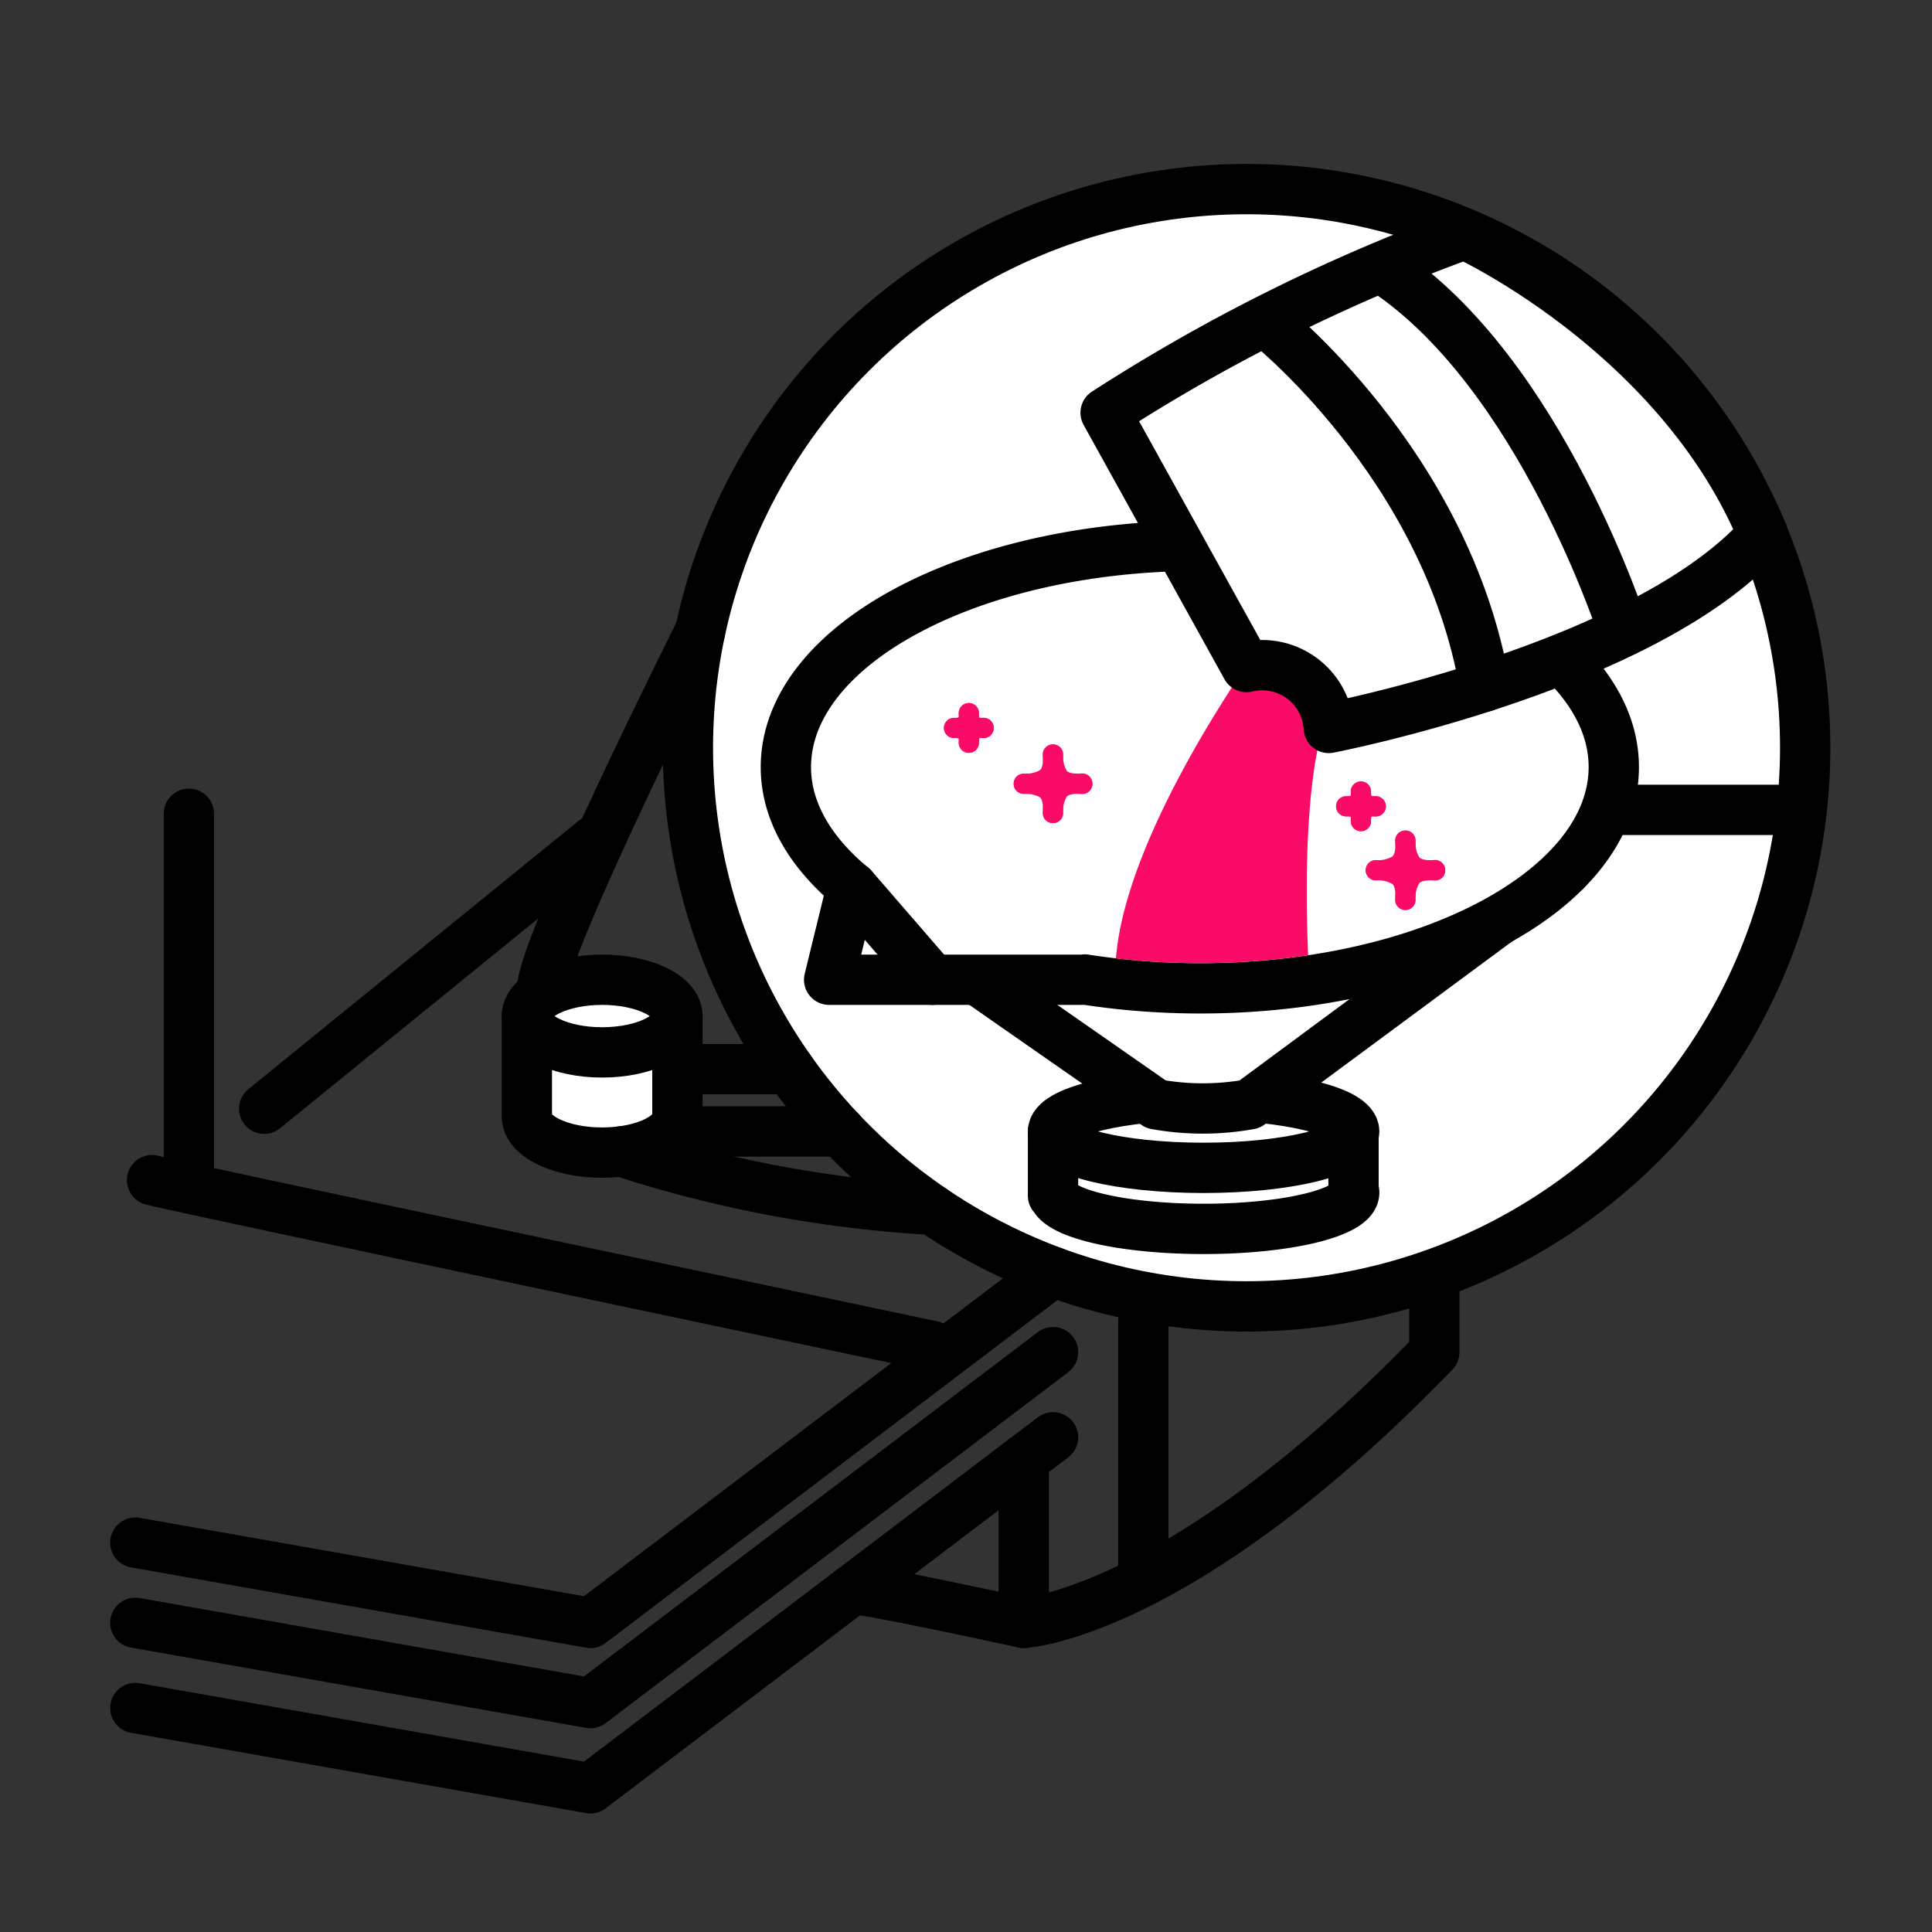 <svg id="그룹_1063" data-name="그룹 1063" xmlns="http://www.w3.org/2000/svg" xmlns:xlink="http://www.w3.org/1999/xlink" width="96" height="96" viewBox="0 0 96 96">
  <rect x="0" y="0" width="96" height="96" fill="#333333" stroke="none"/>
  <defs>
    <clipPath id="clip-path">
      <rect id="사각형_751" data-name="사각형 751" width="96" height="96" fill="none"/>
    </clipPath>
  </defs>
  <g id="그룹_1062" data-name="그룹 1062" clip-path="url(#clip-path)">
    <path id="패스_762" data-name="패스 762" d="M89.7,37.155A27.759,27.759,0,1,1,61.94,9.4,27.759,27.759,0,0,1,89.7,37.155" fill="#fff"/>
    <circle id="타원_144" data-name="타원 144" cx="27.759" cy="27.759" r="27.759" transform="translate(34.181 9.396)" fill="none" stroke="#000" stroke-linecap="round" stroke-linejoin="round" stroke-width="2.5"/>
    <path id="패스_763" data-name="패스 763" d="M67.256,59.1V56.222H52.324v3.19h.033c.33.925,3.537,1.651,7.45,1.651,4.132,0,7.482-.809,7.482-1.808a.485.485,0,0,0-.033-.157" fill="#fff"/>
    <path id="패스_764" data-name="패스 764" d="M67.256,59.1V56.222H52.324v3.19h.033c.33.925,3.537,1.651,7.45,1.651,4.132,0,7.482-.809,7.482-1.808A.485.485,0,0,0,67.256,59.1Z" fill="none" stroke="#000" stroke-linecap="round" stroke-linejoin="round" stroke-width="2.5"/>
    <path id="패스_765" data-name="패스 765" d="M67.289,56.222c0,1-3.35,1.808-7.482,1.808s-7.482-.809-7.482-1.808,3.35-1.808,7.482-1.808,7.482.809,7.482,1.808" fill="#fff"/>
    <ellipse id="타원_145" data-name="타원 145" cx="7.482" cy="1.808" rx="7.482" ry="1.808" transform="translate(52.325 54.414)" fill="none" stroke="#000" stroke-linecap="round" stroke-linejoin="round" stroke-width="2.5"/>
    <path id="패스_766" data-name="패스 766" d="M48.559,48.683l8.879,6.188a13.094,13.094,0,0,0,4.655,0L77.816,43.242" fill="#fff"/>
    <path id="패스_767" data-name="패스 767" d="M48.559,48.683l8.879,6.188a13.094,13.094,0,0,0,4.655,0L77.816,43.242" fill="none" stroke="#000" stroke-linecap="round" stroke-linejoin="round" stroke-width="2.5"/>
    <path id="패스_768" data-name="패스 768" d="M59.619,27.119c-11.36,0-20.569,4.923-20.569,11,0,2.2,1.221,4.243,3.3,5.962l-.022-.009L41.2,48.683H53.931l-.03-.012a37.56,37.56,0,0,0,5.718.439c11.36,0,20.569-4.923,20.569-10.995s-9.209-11-20.569-11" fill="#fff"/>
    <path id="패스_769" data-name="패스 769" d="M59.619,27.119c-11.36,0-20.569,4.923-20.569,11,0,2.2,1.221,4.243,3.3,5.962l-.022-.009L41.2,48.683H53.931l-.03-.012a37.56,37.56,0,0,0,5.718.439c11.36,0,20.569-4.923,20.569-10.995S70.979,27.119,59.619,27.119Z" fill="none" stroke="#000" stroke-linecap="round" stroke-linejoin="round" stroke-width="2.5"/>
    <line id="선_194" data-name="선 194" x2="3.987" y2="4.606" transform="translate(42.353 44.077)" fill="#fff"/>
    <line id="선_195" data-name="선 195" x2="3.987" y2="4.606" transform="translate(42.353 44.077)" fill="none" stroke="#000" stroke-linecap="round" stroke-linejoin="round" stroke-width="2.5"/>
    <path id="패스_770" data-name="패스 770" d="M66.81,33.963l-4.231-1.815s-6.631,9.063-7.128,15.475A36.979,36.979,0,0,0,65,47.466c-.112-2.782-.342-11.279,1.811-13.5" fill="#f90b67"/>
    <path id="패스_771" data-name="패스 771" d="M87.6,26.556c-5.834,6.589-21.574,9.615-21.574,9.615a3.314,3.314,0,0,0-4.088-3.026l-7-12.637a89.3,89.3,0,0,1,17.841-8.871S83.431,16.518,87.6,26.556" fill="#fff"/>
    <path id="패스_772" data-name="패스 772" d="M87.6,26.556c-5.834,6.589-21.574,9.615-21.574,9.615a3.314,3.314,0,0,0-4.088-3.026l-7-12.637a89.3,89.3,0,0,1,17.841-8.871S83.431,16.518,87.6,26.556Z" fill="none" stroke="#000" stroke-linecap="round" stroke-linejoin="round" stroke-width="2.5"/>
    <path id="패스_773" data-name="패스 773" d="M52.311,37.489s.121.887-.37,1.2a1.837,1.837,0,0,1-1.072.25" fill="none" stroke="#f90b67" stroke-linecap="round" stroke-linejoin="round" stroke-width="1"/>
    <path id="패스_774" data-name="패스 774" d="M53.78,38.93s-.887.121-1.2-.37a1.837,1.837,0,0,1-.25-1.072" fill="none" stroke="#f90b67" stroke-linecap="round" stroke-linejoin="round" stroke-width="1"/>
    <path id="패스_775" data-name="패스 775" d="M52.311,40.4s.121-.886-.37-1.2a1.829,1.829,0,0,0-1.072-.25" fill="none" stroke="#f90b67" stroke-linecap="round" stroke-linejoin="round" stroke-width="1"/>
    <path id="패스_776" data-name="패스 776" d="M53.78,38.957s-.887-.121-1.2.37a1.837,1.837,0,0,0-.25,1.072" fill="none" stroke="#f90b67" stroke-linecap="round" stroke-linejoin="round" stroke-width="1"/>
    <path id="패스_777" data-name="패스 777" d="M69.822,41.767s.123.9-.375,1.216a1.868,1.868,0,0,1-1.086.253" fill="none" stroke="#f90b67" stroke-linecap="round" stroke-linejoin="round" stroke-width="1"/>
    <path id="패스_778" data-name="패스 778" d="M71.31,43.228s-.9.123-1.216-.375a1.868,1.868,0,0,1-.253-1.086" fill="none" stroke="#f90b67" stroke-linecap="round" stroke-linejoin="round" stroke-width="1"/>
    <path id="패스_779" data-name="패스 779" d="M69.822,44.716s.123-.9-.375-1.216a1.868,1.868,0,0,0-1.086-.253" fill="none" stroke="#f90b67" stroke-linecap="round" stroke-linejoin="round" stroke-width="1"/>
    <path id="패스_780" data-name="패스 780" d="M71.31,43.255s-.9-.123-1.216.375a1.868,1.868,0,0,0-.253,1.086" fill="none" stroke="#f90b67" stroke-linecap="round" stroke-linejoin="round" stroke-width="1"/>
    <path id="패스_781" data-name="패스 781" d="M67.618,39.329s.061.449-.187.608a.924.924,0,0,1-.543.126" fill="none" stroke="#f90b67" stroke-linecap="round" stroke-linejoin="round" stroke-width="1"/>
    <path id="패스_782" data-name="패스 782" d="M68.362,40.06s-.449.061-.608-.187a.924.924,0,0,1-.126-.543" fill="none" stroke="#f90b67" stroke-linecap="round" stroke-linejoin="round" stroke-width="1"/>
    <path id="패스_783" data-name="패스 783" d="M67.618,40.8s.061-.449-.187-.608a.924.924,0,0,0-.543-.126" fill="none" stroke="#f90b67" stroke-linecap="round" stroke-linejoin="round" stroke-width="1"/>
    <path id="패스_784" data-name="패스 784" d="M68.362,40.073s-.449-.061-.608.187a.924.924,0,0,0-.126.543" fill="none" stroke="#f90b67" stroke-linecap="round" stroke-linejoin="round" stroke-width="1"/>
    <path id="패스_785" data-name="패스 785" d="M48.135,35.434s.061.449-.187.608a.924.924,0,0,1-.543.126" fill="none" stroke="#f90b67" stroke-linecap="round" stroke-linejoin="round" stroke-width="1"/>
    <path id="패스_786" data-name="패스 786" d="M48.879,36.164s-.449.061-.608-.187a.924.924,0,0,1-.126-.543" fill="none" stroke="#f90b67" stroke-linecap="round" stroke-linejoin="round" stroke-width="1"/>
    <path id="패스_787" data-name="패스 787" d="M48.135,36.908s.061-.449-.187-.608a.924.924,0,0,0-.543-.126" fill="none" stroke="#f90b67" stroke-linecap="round" stroke-linejoin="round" stroke-width="1"/>
    <path id="패스_788" data-name="패스 788" d="M48.879,36.178s-.449-.061-.608.187a.924.924,0,0,0-.126.543" fill="none" stroke="#f90b67" stroke-linecap="round" stroke-linejoin="round" stroke-width="1"/>
    <path id="패스_789" data-name="패스 789" d="M80.673,31.374s-4.095-12.847-11.91-17.99" fill="none" stroke="#000" stroke-linecap="round" stroke-linejoin="round" stroke-width="2.5"/>
    <path id="패스_790" data-name="패스 790" d="M62.863,15.973s9.031,7.08,10.915,18.142" fill="none" stroke="#000" stroke-linecap="round" stroke-linejoin="round" stroke-width="2.5"/>
    <path id="패스_791" data-name="패스 791" d="M7.556,58.642c.665.219,38.783,8.243,38.783,8.243" fill="#fff"/>
    <path id="패스_792" data-name="패스 792" d="M7.556,58.642c.665.219,38.783,8.243,38.783,8.243" fill="none" stroke="#000" stroke-linecap="round" stroke-linejoin="round" stroke-width="2.5"/>
    <path id="패스_793" data-name="패스 793" d="M6.725,76.652l22.613,3.99L52.325,63.2" fill="none" stroke="#000" stroke-linecap="round" stroke-linejoin="round" stroke-width="2.5"/>
    <path id="패스_794" data-name="패스 794" d="M6.725,80.637l22.613,3.99,22.987-17.44" fill="none" stroke="#000" stroke-linecap="round" stroke-linejoin="round" stroke-width="2.5"/>
    <path id="패스_795" data-name="패스 795" d="M52.325,71.42,29.338,88.86,6.725,84.87" fill="none" stroke="#000" stroke-linecap="round" stroke-linejoin="round" stroke-width="2.5"/>
    <path id="패스_796" data-name="패스 796" d="M42.353,78.986c.21-.16,8.516,1.656,8.516,1.656s7.778-.4,20.4-13.454V63.541" fill="none" stroke="#000" stroke-linecap="round" stroke-linejoin="round" stroke-width="2.5"/>
    <line id="선_196" data-name="선 196" y1="8.118" transform="translate(50.87 72.525)" fill="none" stroke="#000" stroke-linecap="round" stroke-linejoin="round" stroke-width="2.5"/>
    <line id="선_197" data-name="선 197" y2="12.908" transform="translate(56.813 65.662)" fill="none" stroke="#000" stroke-linecap="round" stroke-linejoin="round" stroke-width="2.5"/>
    <line id="선_198" data-name="선 198" y2="18.517" transform="translate(9.385 40.435)" fill="none" stroke="#000" stroke-linecap="round" stroke-linejoin="round" stroke-width="2.5"/>
    <line id="선_199" data-name="선 199" y1="13.325" x2="16.398" transform="translate(13.127 41.767)" fill="none" stroke="#000" stroke-linecap="round" stroke-linejoin="round" stroke-width="2.5"/>
    <path id="패스_797" data-name="패스 797" d="M34.786,31.374S26.947,47.008,26.947,49.11" fill="none" stroke="#000" stroke-linecap="round" stroke-linejoin="round" stroke-width="2.5"/>
    <path id="패스_798" data-name="패스 798" d="M26.179,50.488v4.98c0,1,1.675,1.805,3.741,1.805s3.741-.808,3.741-1.805v-4.98Z" fill="#fff"/>
    <path id="패스_799" data-name="패스 799" d="M26.179,50.488v4.98c0,1,1.675,1.805,3.741,1.805s3.741-.808,3.741-1.805v-4.98Z" fill="none" stroke="#000" stroke-linecap="round" stroke-linejoin="round" stroke-width="2.5"/>
    <path id="패스_800" data-name="패스 800" d="M33.661,50.488c0,1-1.675,1.805-3.741,1.805s-3.741-.808-3.741-1.805,1.675-1.805,3.741-1.805,3.741.808,3.741,1.805" fill="#fff"/>
    <ellipse id="타원_146" data-name="타원 146" cx="3.741" cy="1.805" rx="3.741" ry="1.805" transform="translate(26.179 48.683)" fill="none" stroke="#000" stroke-linecap="round" stroke-linejoin="round" stroke-width="2.5"/>
    <path id="패스_801" data-name="패스 801" d="M30.867,57.214a61.036,61.036,0,0,0,15.472,2.9" fill="#fff"/>
    <path id="패스_802" data-name="패스 802" d="M30.867,57.214a61.036,61.036,0,0,0,15.472,2.9" fill="none" stroke="#000" stroke-linecap="round" stroke-linejoin="round" stroke-width="2.5"/>
    <line id="선_200" data-name="선 200" x2="5.575" transform="translate(33.661 53.125)" fill="#fff"/>
    <line id="선_201" data-name="선 201" x2="5.575" transform="translate(33.661 53.125)" fill="none" stroke="#000" stroke-linecap="round" stroke-linejoin="round" stroke-width="2.5"/>
    <line id="선_202" data-name="선 202" x2="8.108" transform="translate(33.661 56.222)" fill="#fff"/>
    <line id="선_203" data-name="선 203" x2="8.108" transform="translate(33.661 56.222)" fill="none" stroke="#000" stroke-linecap="round" stroke-linejoin="round" stroke-width="2.5"/>
    <line id="선_204" data-name="선 204" x1="8.356" transform="translate(80.673 40.242)" fill="#fff"/>
    <line id="선_205" data-name="선 205" x1="8.356" transform="translate(80.673 40.242)" fill="none" stroke="#000" stroke-linecap="round" stroke-linejoin="round" stroke-width="2.5"/>
  </g>
</svg>
